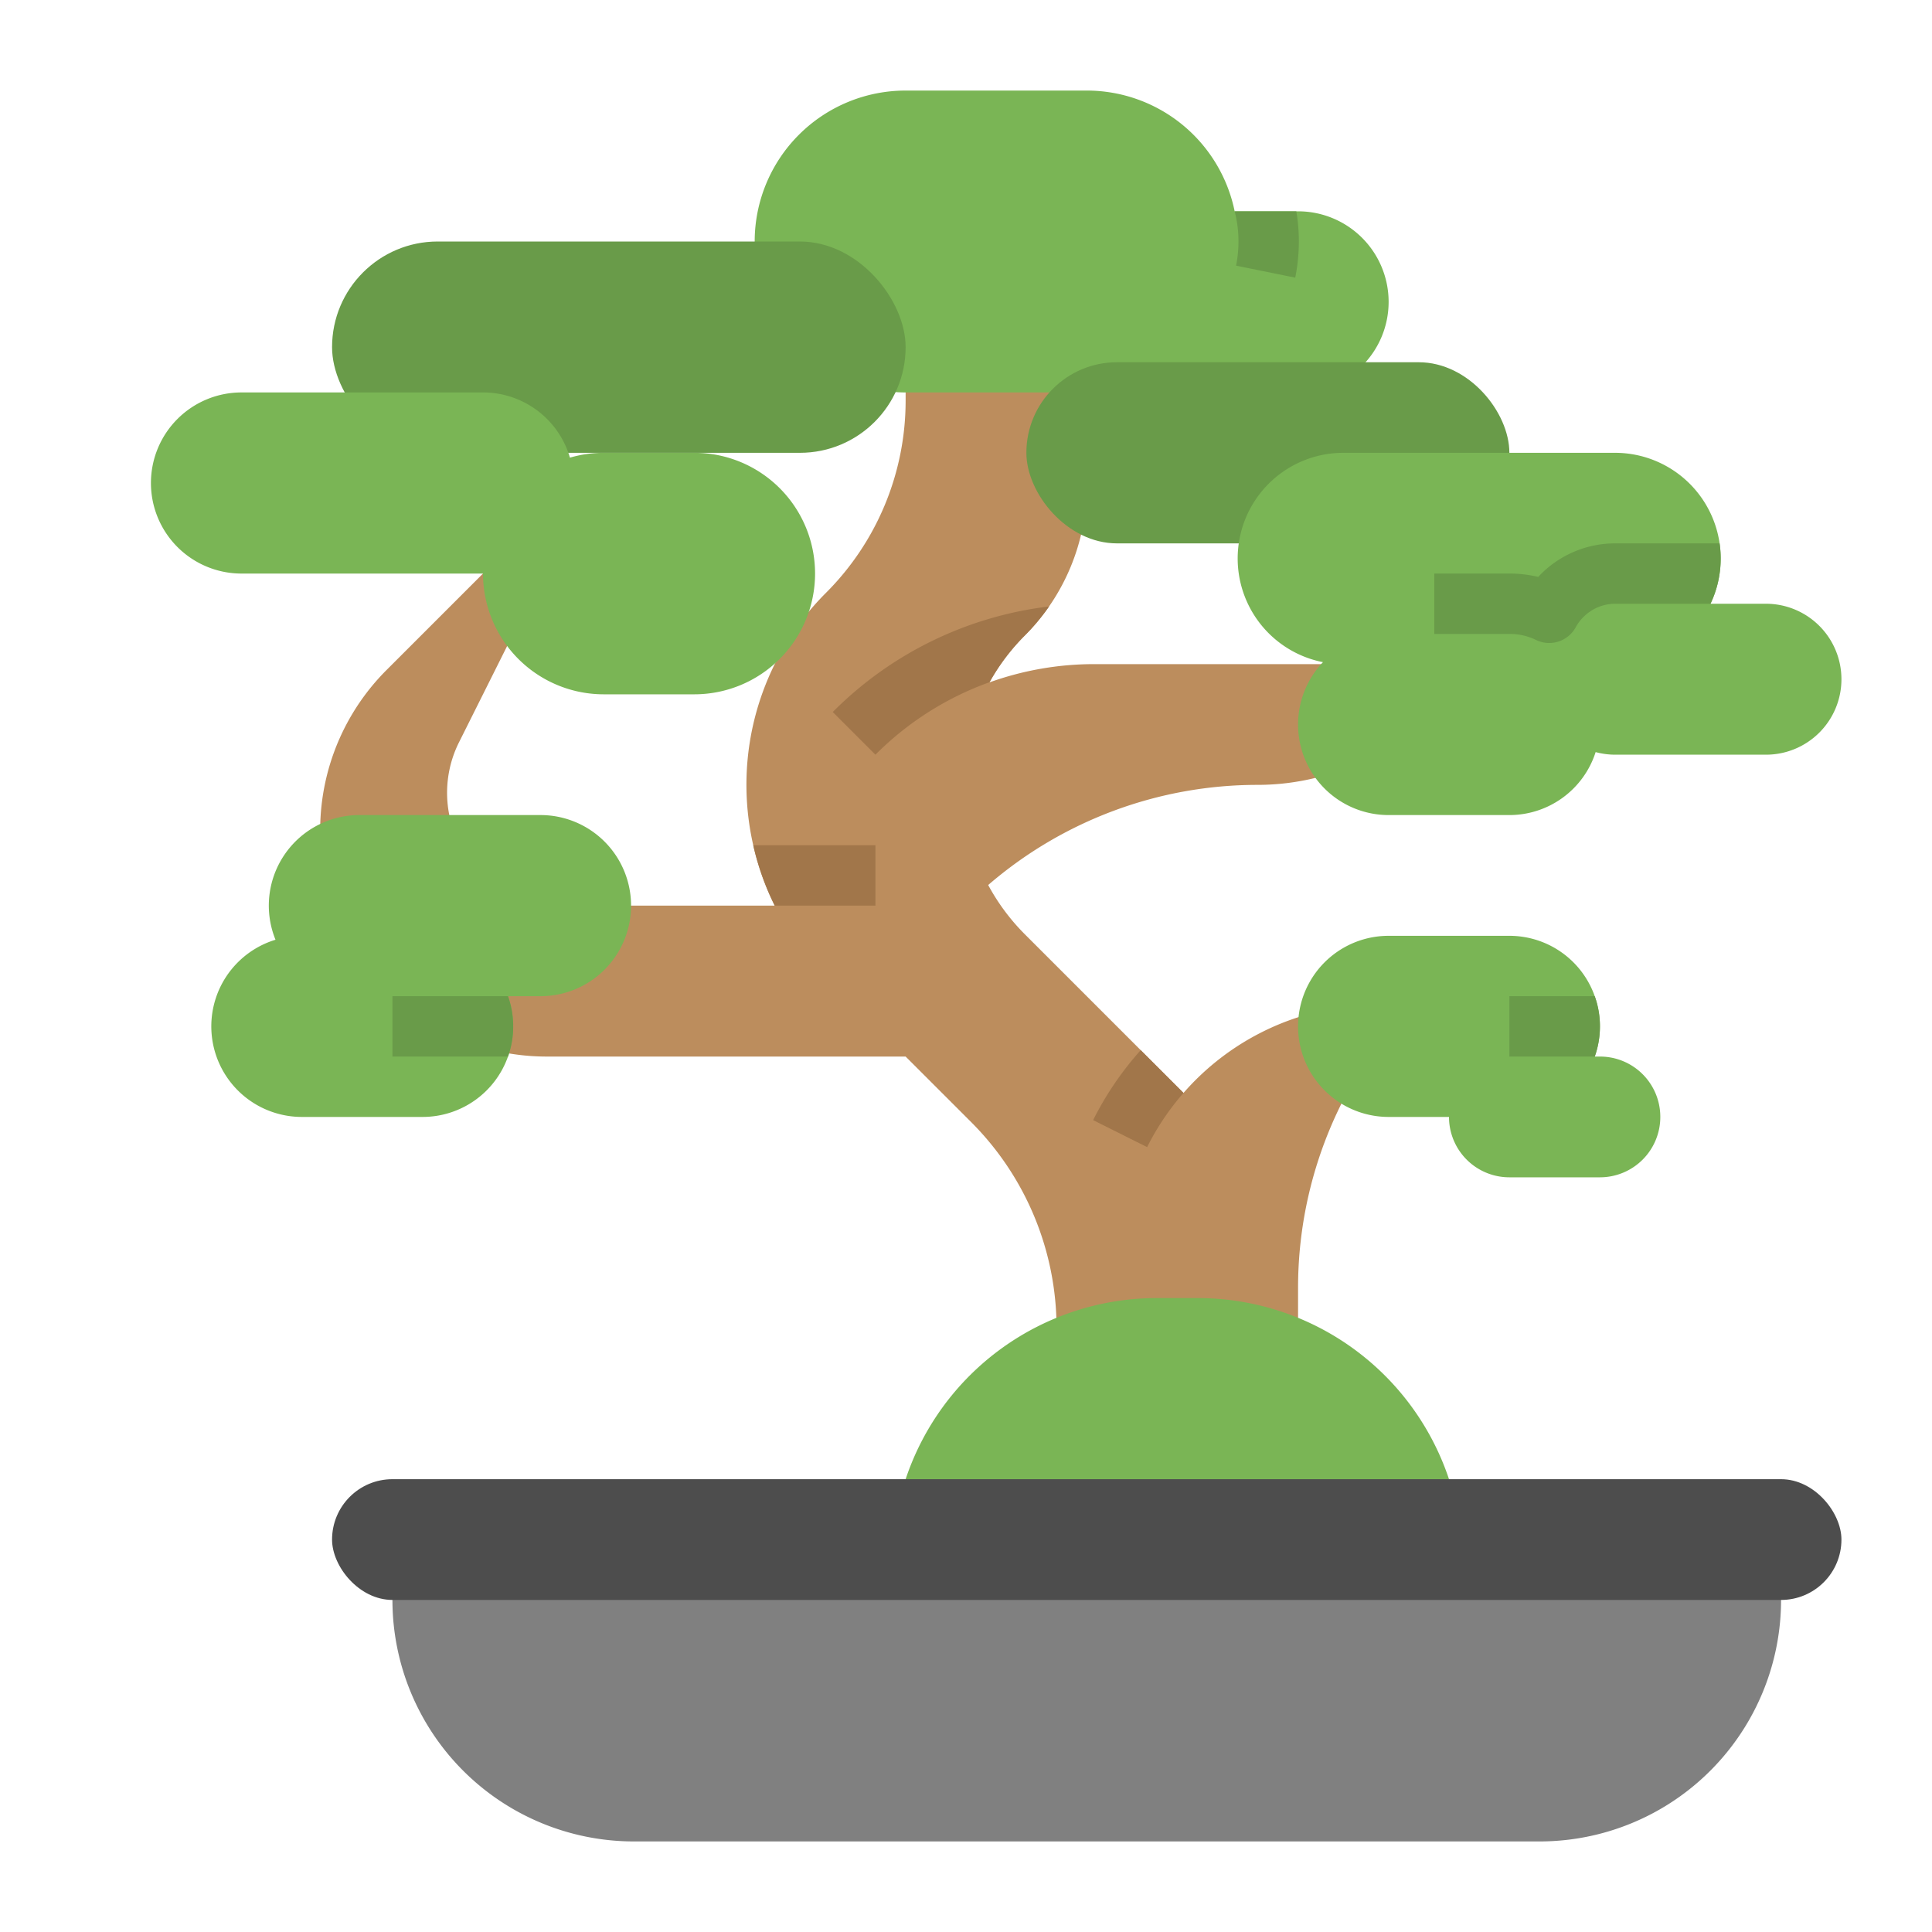 <svg height="230" viewBox="0 0 512 512" width="230" xmlns="http://www.w3.org/2000/svg"><g id="Flat"><path d="m333.25 208a109.251 109.251 0 0 0 -71.37 26.54 56.109 56.109 0 0 0 9.72 13.06l42.04 42.04a68.241 68.241 0 0 1 41.78-22.7l20.58-2.94a109.269 109.269 0 0 0 -32 77.25v10.75h-64a77.258 77.258 0 0 0 -22.63-54.63l-17.37-17.37h-95.15a60 60 0 0 1 -42.42-102.43l57.57-57.57-38.36 76.72a29.905 29.905 0 0 0 26.75 43.28h56.92a71.182 71.182 0 0 1 -5.69-16 71.907 71.907 0 0 1 19.29-66.91 71.99 71.99 0 0 0 21.09-50.91v-18.18h48v40.8a56.073 56.073 0 0 1 -16.4 39.6 56.026 56.026 0 0 0 -9.36 12.39c-.01.01-.01.03-.021.05a81.867 81.867 0 0 1 27.72-4.84h102.06l-13.09 13.09a64.563 64.563 0 0 1 -45.66 18.91z" fill="#bc8d5d"/><path d="m278.01 160.72a55.639 55.639 0 0 1 -6.41 7.68 56.026 56.026 0 0 0 -9.36 12.39 81.493 81.493 0 0 0 -30.24 19.21l-11.31-11.31a97.18 97.18 0 0 1 57.32-27.97z" fill="#a1764a"/><path d="m313.64 289.64a67.96 67.96 0 0 0 -9.64 14.36l-14.31-7.16a84.582 84.582 0 0 1 12.61-18.54z" fill="#a1764a"/><path d="m232 224v16h-26.69a71.182 71.182 0 0 1 -5.69-16z" fill="#a1764a"/><path d="m368 80a24.006 24.006 0 0 1 -24 24h-32a23.885 23.885 0 0 1 -10.41-2.37 40.022 40.022 0 0 1 -13.59 2.37h-48a40 40 0 0 1 0-80h48a40.016 40.016 0 0 1 39.2 32h16.8a24.002 24.002 0 0 1 24 24z" fill="#7ab555"/><path d="m344.21 63.99a48.904 48.904 0 0 1 -.96 9.59l-15.68-3.18a32.68 32.68 0 0 0 .64-6.41 31.881 31.881 0 0 0 -1.01-7.99h16.34a47.871 47.871 0 0 1 .67 7.99z" fill="#699b49"/><rect fill="#699b49" height="48" rx="24" width="128" x="272" y="96"/><path d="m488 180a19.995 19.995 0 0 1 -20 20h-40a19.802 19.802 0 0 1 -5.14-.69 23.997 23.997 0 0 1 -22.86 16.69h-32a23.993 23.993 0 0 1 -17.4-40.52 28.003 28.003 0 0 1 5.4-55.48h72a28.003 28.003 0 0 1 25.3 40h14.7a20.007 20.007 0 0 1 20 20z" fill="#7ab555"/><path d="m456 148a27.88 27.88 0 0 1 -2.7 12h-25.2a11.897 11.897 0 0 0 -8.48 3.52 11.685 11.685 0 0 0 -2.04 2.71 7.999 7.999 0 0 1 -10.53 3.36 15.775 15.775 0 0 0 -6.95-1.59h-20v-16h20a32.134 32.134 0 0 1 7.54.89q.33-.345.66-.69a27.813 27.813 0 0 1 19.8-8.2h27.61a27.703 27.703 0 0 1 .29 4z" fill="#699b49"/><rect fill="#699b49" height="56" rx="28" width="152" x="88" y="64"/><g fill="#7ab555"><path d="m184 120h-24a31.999 31.999 0 0 0 -8.96 1.281 24.005 24.005 0 0 0 -23.04-17.281h-64a24 24 0 0 0 -24 24 24 24 0 0 0 24 24h64a32 32 0 0 0 32 32h24a32 32 0 0 0 32-32 32 32 0 0 0 -32-32z"/><path d="m167.24 240a24 24 0 0 1 -24 24h-8.61a24.04 24.04 0 0 1 1.37 8 23.597 23.597 0 0 1 -1.38 8 23.999 23.999 0 0 1 -22.62 16h-32a24 24 0 0 1 -6.99-46.96 23.995 23.995 0 0 1 22.23-33.04h48a24.002 24.002 0 0 1 24 24z"/><path d="m440 296a15.996 15.996 0 0 1 -16 16h-24a15.996 15.996 0 0 1 -16-16h-16a24 24 0 0 1 0-48h32a23.98 23.98 0 0 1 22.62 16 23.597 23.597 0 0 1 1.38 8 24.046 24.046 0 0 1 -1.37 8h1.37a15.979 15.979 0 0 1 16 16z"/><path d="m240 392a70.199 70.199 0 0 1 66.596-48h10.807a70.199 70.199 0 0 1 66.596 48l-17.35 16h-110.525z"/></g><path d="m136 272a23.597 23.597 0 0 1 -1.38 8h-30.62v-16h30.63a24.04 24.04 0 0 1 1.37 8z" fill="#699b49"/><path d="m424 272a24.046 24.046 0 0 1 -1.37 8h-22.63v-16h22.62a23.597 23.597 0 0 1 1.38 8z" fill="#699b49"/><path d="m104 408h368a0 0 0 0 1 0 0v16a64 64 0 0 1 -64 64h-240a64 64 0 0 1 -64-64v-16a0 0 0 0 1 0 0z" fill="#808080"/><rect fill="#4d4d4d" height="32" rx="16" width="400" x="88" y="392"/></g></svg>